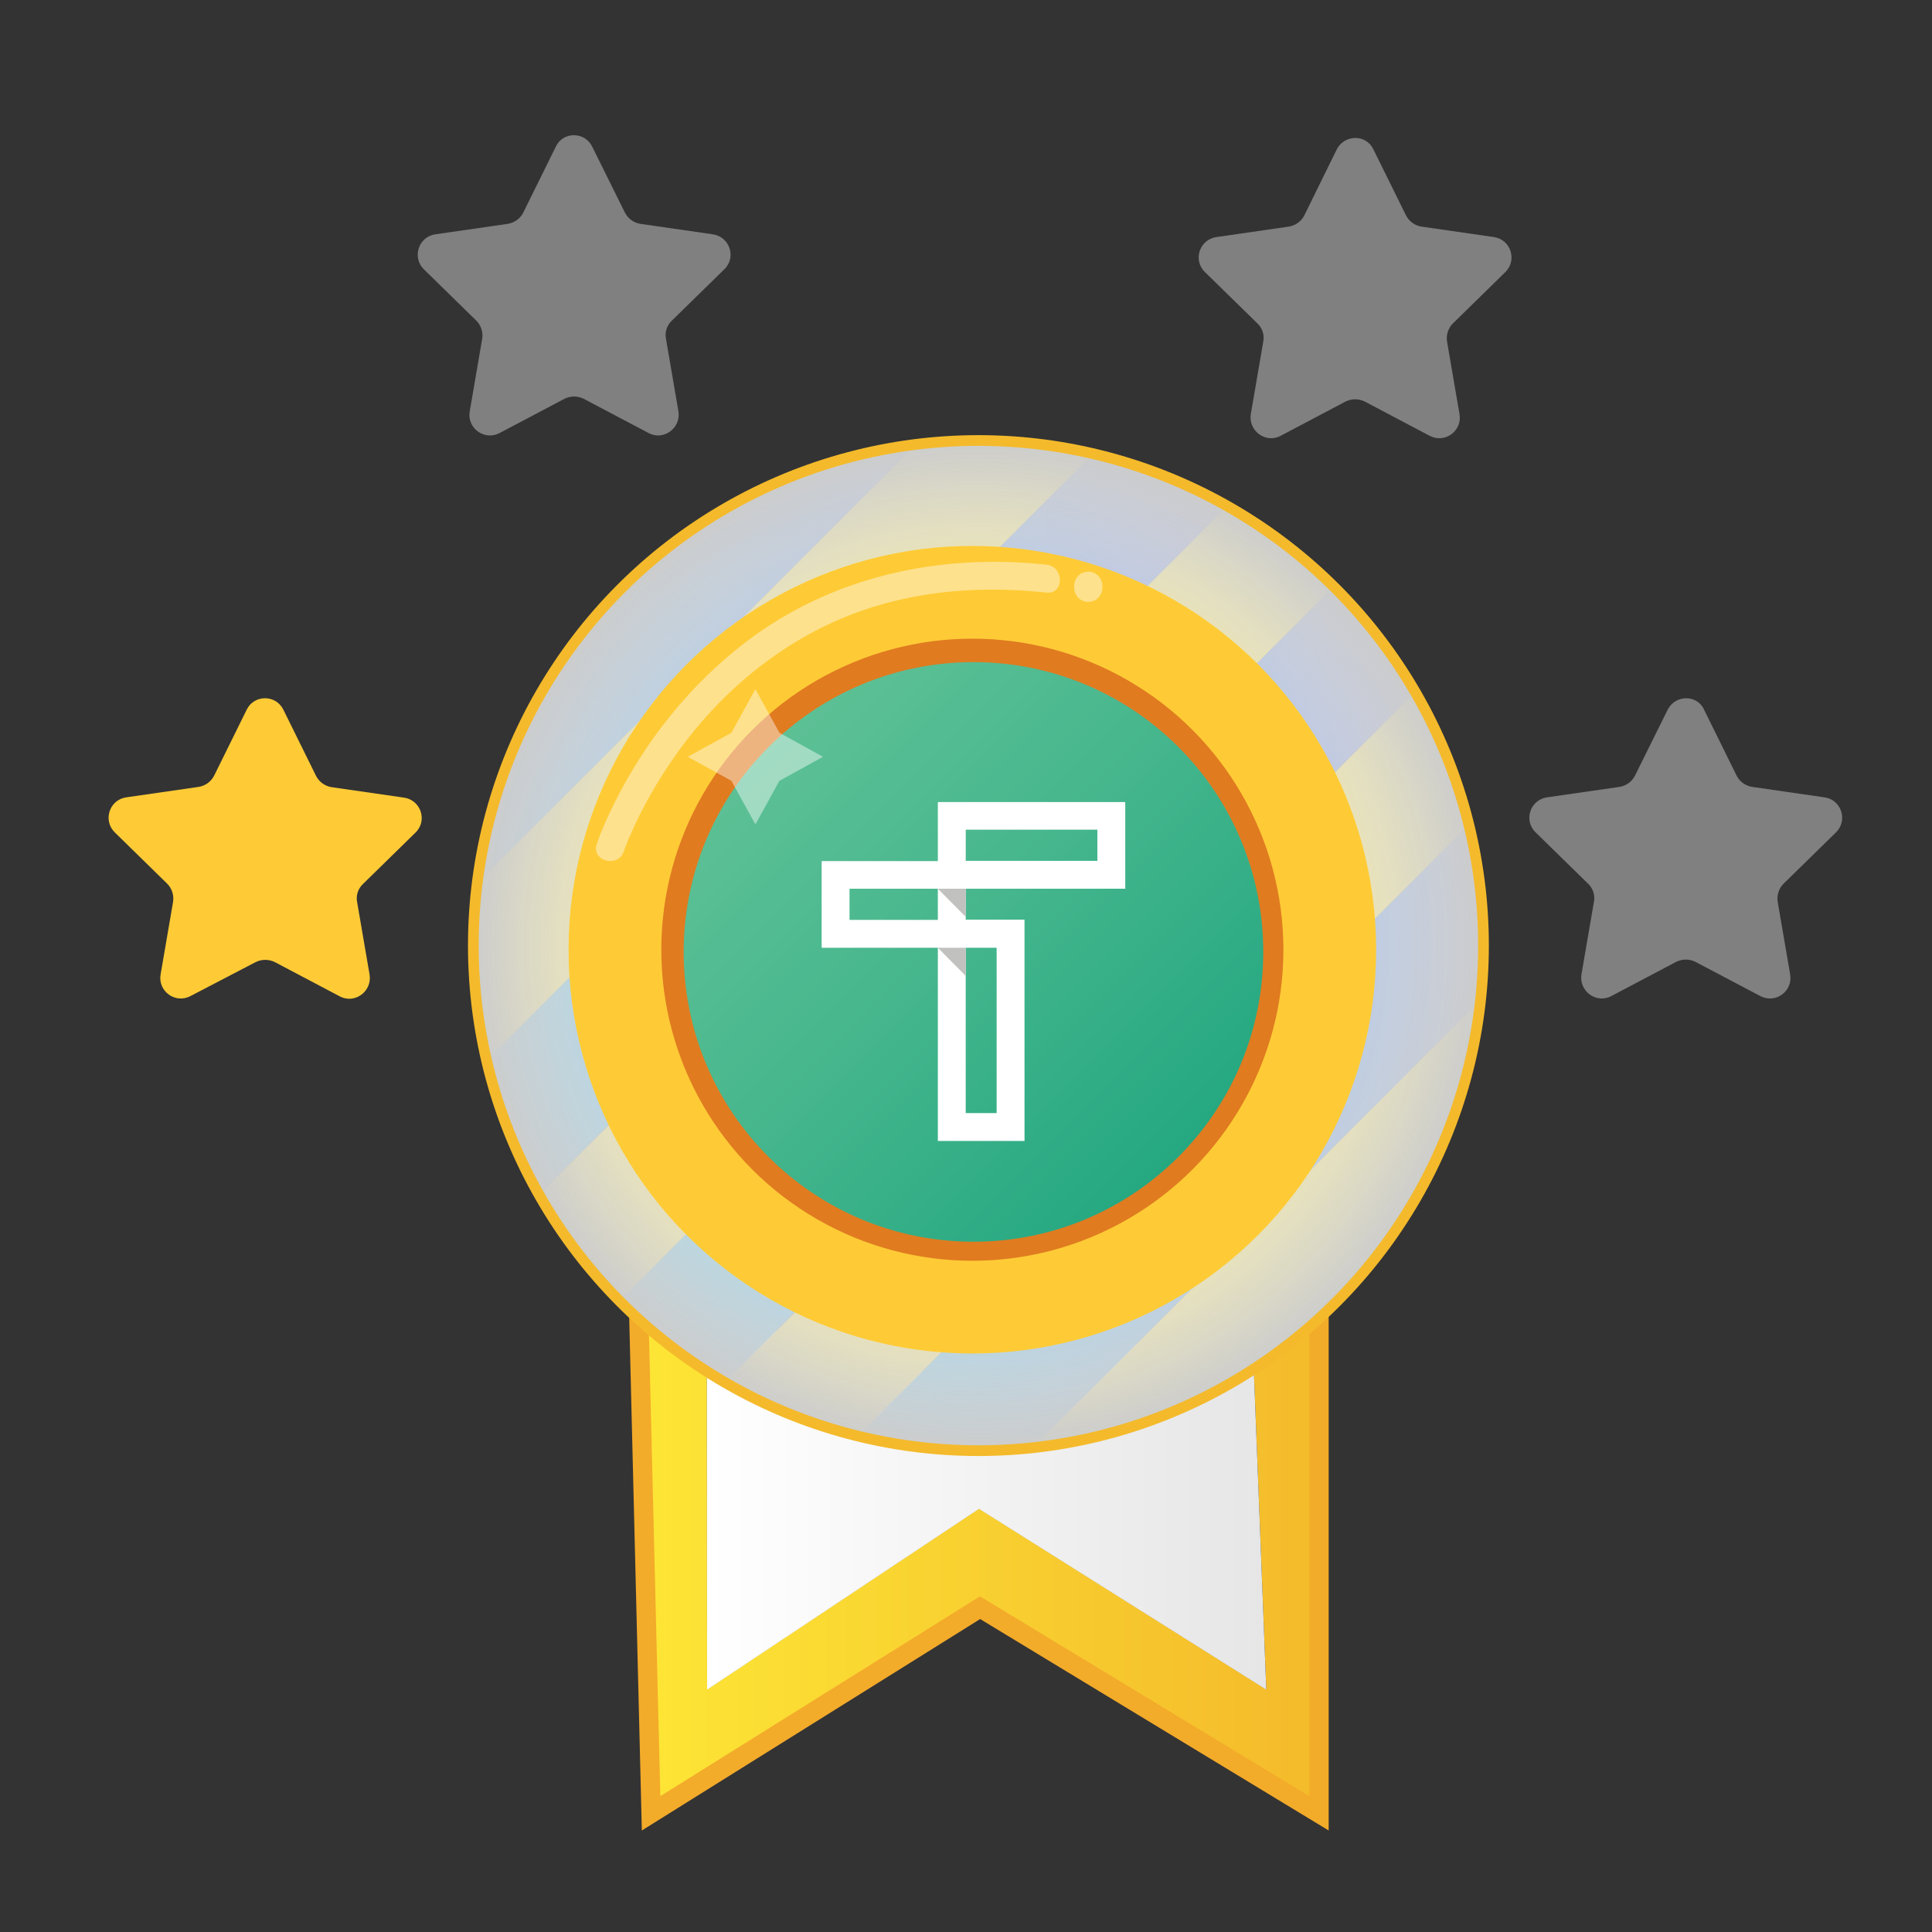 <?xml version="1.0" encoding="utf-8"?>
<!-- Generator: Adobe Illustrator 22.0.1, SVG Export Plug-In . SVG Version: 6.00 Build 0)  -->
<svg version="1.1" xmlns="http://www.w3.org/2000/svg" xmlns:xlink="http://www.w3.org/1999/xlink" x="0px" y="0px"
	 viewBox="0 0 700 700" style="enable-background:new 0 0 700 700;" xml:space="preserve">
<rect x="0" y="0" width="700" height="700" fill="#333333" stroke="none"/>
<style type="text/css">
	.st0{fill:url(#SVGID_1_);}
	.st1{fill:url(#SVGID_2_);}
	.st2{fill:none;stroke:#F3AB2A;stroke-width:7.002;stroke-miterlimit:10;}
	.st3{fill:#808080;}
	.st4{fill:#FECB36;}
	.st5{fill:url(#SVGID_3_);}
	.st6{fill:#FDE635;}
	.st7{fill:url(#SVGID_4_);}
	.st8{fill:url(#SVGID_5_);}
	.st9{fill:url(#SVGID_6_);}
	.st10{fill:url(#SVGID_7_);stroke:#F4BA2B;stroke-width:3.883;stroke-miterlimit:10;}
	.st11{fill:#E07B20;}
	.st12{fill:#EBAE27;}
	.st13{opacity:0.43;}
	.st14{fill:#FFFFFF;}
	.st15{clip-path:url(#SVGID_9_);fill:url(#SVGID_10_);}
	.st16{fill:#C1C1BF;}
	.st17{opacity:0.43;fill:#FFFFFF;}
</style>
<g id="Layer_4">
	<g id="XMLID_1_">
		<g>
			<linearGradient id="SVGID_1_" gradientUnits="userSpaceOnUse" x1="230.76" y1="551.696" x2="477.939" y2="551.696">
				<stop  offset="0" style="stop-color:#FDE635"/>
				<stop  offset="1" style="stop-color:#F4BA2B"/>
			</linearGradient>
			<path class="st0" d="M477.9,446.4V657l-122.8-74.5L235.9,657l-5.2-207.1c8,7,16.5,13.4,25.4,19l0.1,143.2l98.5-65.5l104.1,65.5
				L453.1,466C461.8,460.2,470.1,453.6,477.9,446.4z"/>
			<linearGradient id="SVGID_2_" gradientUnits="userSpaceOnUse" x1="256.156" y1="539.078" x2="458.867" y2="539.078">
				<stop  offset="0" style="stop-color:#FFFFFF"/>
				<stop  offset="1" style="stop-color:#E6E6E6"/>
			</linearGradient>
			<path class="st1" d="M453.1,466l5.7,146.2l-104.1-65.5l-98.5,65.5l-0.1-143.2c28.8,18.2,61.5,28.5,96.2,28.5
				C388.9,497.5,423.3,486,453.1,466z"/>
		</g>
		<g>
			<polyline class="st2" points="230.8,449.9 235.9,657 355.1,582.5 477.9,657 477.9,446.4 			"/>
		</g>
	</g>
</g>
<g id="Layer_5">
	<path class="st3" d="M214.6,53.2L226.4,77c1.1,2.2,3.2,3.7,5.6,4.1l26.3,3.8c6.1,0.9,8.6,8.4,4.1,12.7l-19,18.6
		c-1.8,1.7-2.6,4.2-2.1,6.6l4.5,26.2c1,6.1-5.4,10.8-10.8,7.9l-23.5-12.4c-2.2-1.1-4.8-1.1-7,0l-23.5,12.4
		c-5.5,2.9-11.9-1.8-10.8-7.9l4.5-26.2c0.4-2.4-0.4-4.9-2.1-6.6l-19-18.6c-4.4-4.3-2-11.8,4.1-12.7l26.3-3.8
		c2.4-0.4,4.5-1.9,5.6-4.1l11.8-23.9C204,47.6,211.9,47.6,214.6,53.2z"/>
	<path class="st4" d="M102.7,257.2l11.8,23.9c1.1,2.2,3.2,3.7,5.6,4.1l26.3,3.8c6.1,0.9,8.6,8.4,4.1,12.7l-19,18.6
		c-1.8,1.7-2.6,4.2-2.1,6.6l4.5,26.2c1,6.1-5.4,10.8-10.8,7.9l-23.5-12.4c-2.2-1.1-4.8-1.1-7,0L69,360.9c-5.5,2.9-11.9-1.8-10.8-7.9
		l4.5-26.2c0.4-2.4-0.4-4.9-2.1-6.6l-19-18.6c-4.4-4.3-2-11.8,4.1-12.7l26.3-3.8c2.4-0.4,4.5-1.9,5.6-4.1l11.8-23.9
		C92.1,251.6,100,251.6,102.7,257.2z"/>
	<path class="st3" d="M484.3,54.2L472.6,78c-1.1,2.2-3.2,3.7-5.6,4.1l-26.3,3.8c-6.1,0.9-8.6,8.4-4.1,12.7l19,18.6
		c1.8,1.7,2.6,4.2,2.1,6.6l-4.5,26.2c-1,6.1,5.4,10.8,10.8,7.9l23.5-12.4c2.2-1.1,4.8-1.1,7,0l23.5,12.4c5.5,2.9,11.9-1.8,10.8-7.9
		l-4.5-26.2c-0.4-2.4,0.4-4.9,2.1-6.6l19-18.6c4.4-4.3,2-11.8-4.1-12.7l-26.3-3.8c-2.4-0.4-4.5-1.9-5.6-4.1l-11.8-23.9
		C495,48.6,487.1,48.6,484.3,54.2z"/>
	<path class="st3" d="M604.2,257.2L592.4,281c-1.1,2.2-3.2,3.7-5.6,4.1l-26.3,3.8c-6.1,0.9-8.6,8.4-4.1,12.7l19,18.6
		c1.8,1.7,2.6,4.2,2.1,6.6l-4.5,26.2c-1,6.1,5.4,10.8,10.8,7.9l23.5-12.4c2.2-1.1,4.8-1.1,7,0l23.5,12.4c5.5,2.9,11.9-1.8,10.8-7.9
		l-4.5-26.2c-0.4-2.4,0.4-4.9,2.1-6.6l19-18.6c4.4-4.3,2-11.8-4.1-12.7l-26.3-3.8c-2.4-0.4-4.5-1.9-5.6-4.1l-11.8-23.9
		C614.9,251.6,607,251.6,604.2,257.2z"/>
</g>
<g id="Layer_1">
	<g>
		<linearGradient id="SVGID_3_" gradientUnits="userSpaceOnUse" x1="68.084" y1="240.488" x2="402.916" y2="240.488">
			<stop  offset="0" style="stop-color:#21BBE0"/>
			<stop  offset="1" style="stop-color:#5C6DE1"/>
		</linearGradient>
		<path class="st5" d="M172.2,320.7l160.5-160.5C248.6,169.9,181.9,236.7,172.2,320.7z"/>
		<path class="st6" d="M353.9,159c-7.2,0-14.2,0.4-21.2,1.2L172.2,320.7c-0.8,7-1.2,14-1.2,21.2c0,14.7,1.7,29,5,42.7L396.5,164
			C382.8,160.7,368.6,159,353.9,159z"/>
		<linearGradient id="SVGID_4_" gradientUnits="userSpaceOnUse" x1="135.727" y1="298.516" x2="470.559" y2="298.516">
			<stop  offset="0" style="stop-color:#21BBE0"/>
			<stop  offset="1" style="stop-color:#5C6DE1"/>
		</linearGradient>
		<path class="st7" d="M396.5,164L175.9,384.6c4.1,17.2,10.6,33.5,19.2,48.4l249.8-249.8C430,174.7,413.7,168.1,396.5,164z"/>
		<path class="st6" d="M444.9,183.2L195.2,433c8.1,14,18,26.9,29.3,38.3l258.7-258.7C471.9,201.2,459,191.3,444.9,183.2z"/>
		<linearGradient id="SVGID_5_" gradientUnits="userSpaceOnUse" x1="203.369" y1="356.625" x2="538.202" y2="356.625">
			<stop  offset="0" style="stop-color:#21BBE0"/>
			<stop  offset="1" style="stop-color:#5C6DE1"/>
		</linearGradient>
		<path class="st8" d="M483.2,212.6L224.5,471.3c11.4,11.4,24.3,21.3,38.3,29.3l249.8-249.8C504.5,236.8,494.6,224,483.2,212.6z"/>
		<path class="st6" d="M512.6,250.9L262.8,500.7c14.9,8.6,31.2,15.1,48.4,19.2l220.6-220.6C527.7,282.1,521.2,265.8,512.6,250.9z"/>
		<linearGradient id="SVGID_6_" gradientUnits="userSpaceOnUse" x1="271.012" y1="412.101" x2="605.845" y2="412.101">
			<stop  offset="0" style="stop-color:#21BBE0"/>
			<stop  offset="1" style="stop-color:#5C6DE1"/>
		</linearGradient>
		<path class="st9" d="M531.8,299.3L311.2,519.9c13.7,3.3,28,5,42.7,5c7.2,0,14.2-0.4,21.2-1.2l160.5-160.5c0.8-7,1.2-14,1.2-21.2
			C536.8,327.3,535.1,313,531.8,299.3z"/>
		<path class="st6" d="M535.6,363.2L375.1,523.7C459.2,514,525.9,447.3,535.6,363.2z"/>
	</g>
</g>
<g id="Layer_3">
	<radialGradient id="SVGID_7_" cx="354.473" cy="342.55" r="182.953" gradientUnits="userSpaceOnUse">
		<stop  offset="1.358173e-02" style="stop-color:#FFFFFF;stop-opacity:0"/>
		<stop  offset="0.302" style="stop-color:#FBFBFB;stop-opacity:0.292"/>
		<stop  offset="0.568" style="stop-color:#F0F0F0;stop-opacity:0.561"/>
		<stop  offset="0.824" style="stop-color:#DEDEDE;stop-opacity:0.821"/>
		<stop  offset="1" style="stop-color:#CCCCCC"/>
	</radialGradient>
	<circle class="st10" cx="354.5" cy="342.6" r="183"/>
</g>
<g id="Layer_2">
	<g>
		<g>
			<circle class="st4" cx="352.3" cy="344.1" r="146.3"/>
			<circle class="st11" cx="352.3" cy="344.1" r="112.7"/>
			<circle class="st12" cx="352.3" cy="344.1" r="102.6"/>
			<g class="st13">
				<g>
					<path class="st14" d="M226,308.5c0.3-1,0.7-2,1.1-2.9c0.2-0.5,0.4-1,0.6-1.6c0.5-1.3-0.3,0.7,0.3-0.6c0.7-1.6,1.4-3.2,2.1-4.7
						c4.2-8.9,9.2-17.4,14.9-25.4c16.7-23.6,40.1-42.7,67.7-52.2c21.4-7.4,44.1-8.8,66.5-6.4c6.4,0.7,6.4-9.4,0-10.1
						c-38.8-4.2-77.9,4.2-109.2,28.2c-20.1,15.4-36.3,35.8-47.5,58.4c-2.3,4.7-4.6,9.6-6.3,14.7C214.2,312,224,314.6,226,308.5
						L226,308.5z"/>
				</g>
			</g>
			<g class="st13">
				<g>
					<path class="st14" d="M399.4,213c0-0.3,0-0.6,0-0.8c0-1.3-0.6-2.7-1.5-3.6c-0.9-0.9-2.3-1.5-3.6-1.5c-1.3,0.1-2.7,0.5-3.6,1.5
						c-0.9,1-1.5,2.2-1.5,3.6c0,0.3,0,0.6,0,0.8c0,1.3,0.6,2.7,1.5,3.6c0.9,0.9,2.3,1.5,3.6,1.5c1.3-0.1,2.7-0.5,3.6-1.5
						C398.9,215.5,399.4,214.3,399.4,213L399.4,213z"/>
				</g>
			</g>
		</g>
		<g id="r-fullcolor_1_">
			<g>
				<defs>
					<path id="SVGID_8_" d="M247.7,344.9c0,58,47,105,105,105c58,0,105-47,105-105c0-58-47-105-105-105
						C294.7,239.9,247.7,287,247.7,344.9"/>
				</defs>
				<clipPath id="SVGID_9_">
					<use xlink:href="#SVGID_8_"  style="overflow:visible;"/>
				</clipPath>

					<linearGradient id="SVGID_10_" gradientUnits="userSpaceOnUse" x1="-412.928" y1="1033.238" x2="-406.755" y2="1033.238" gradientTransform="matrix(24.055 24.055 24.055 -24.055 -14643.243 35058.555)">
					<stop  offset="0" style="stop-color:#5DC095"/>
					<stop  offset="0.421" style="stop-color:#48B78E"/>
					<stop  offset="1" style="stop-color:#25A881"/>
				</linearGradient>
				<polygon class="st15" points="352.7,134.9 562.7,345 352.7,555 142.7,345 				"/>
			</g>
			<path class="st14" d="M371.2,413.4h-31.4v-70h-42.1v-31.4h42.1v-21.4h67.9V322h-57.8v11.2h21.3V413.4z M349.9,403.3h11.2v-59.9
				h-11.2V403.3z M307.8,333.3h32V322h-32V333.3z M349.9,311.9h47.7v-11.3h-47.7V311.9z"/>
			<polygon class="st16" points="349.9,332.2 339.8,322 349.9,322 			"/>
			<polygon class="st16" points="349.9,353.6 339.8,343.4 349.9,343.4 			"/>
		</g>
		<polygon class="st17" points="273.7,249.7 282.4,265.5 298.2,274.2 282.4,282.9 273.7,298.7 265,282.9 249.2,274.2 265,265.5
			"/>
	</g>
</g>
</svg>
